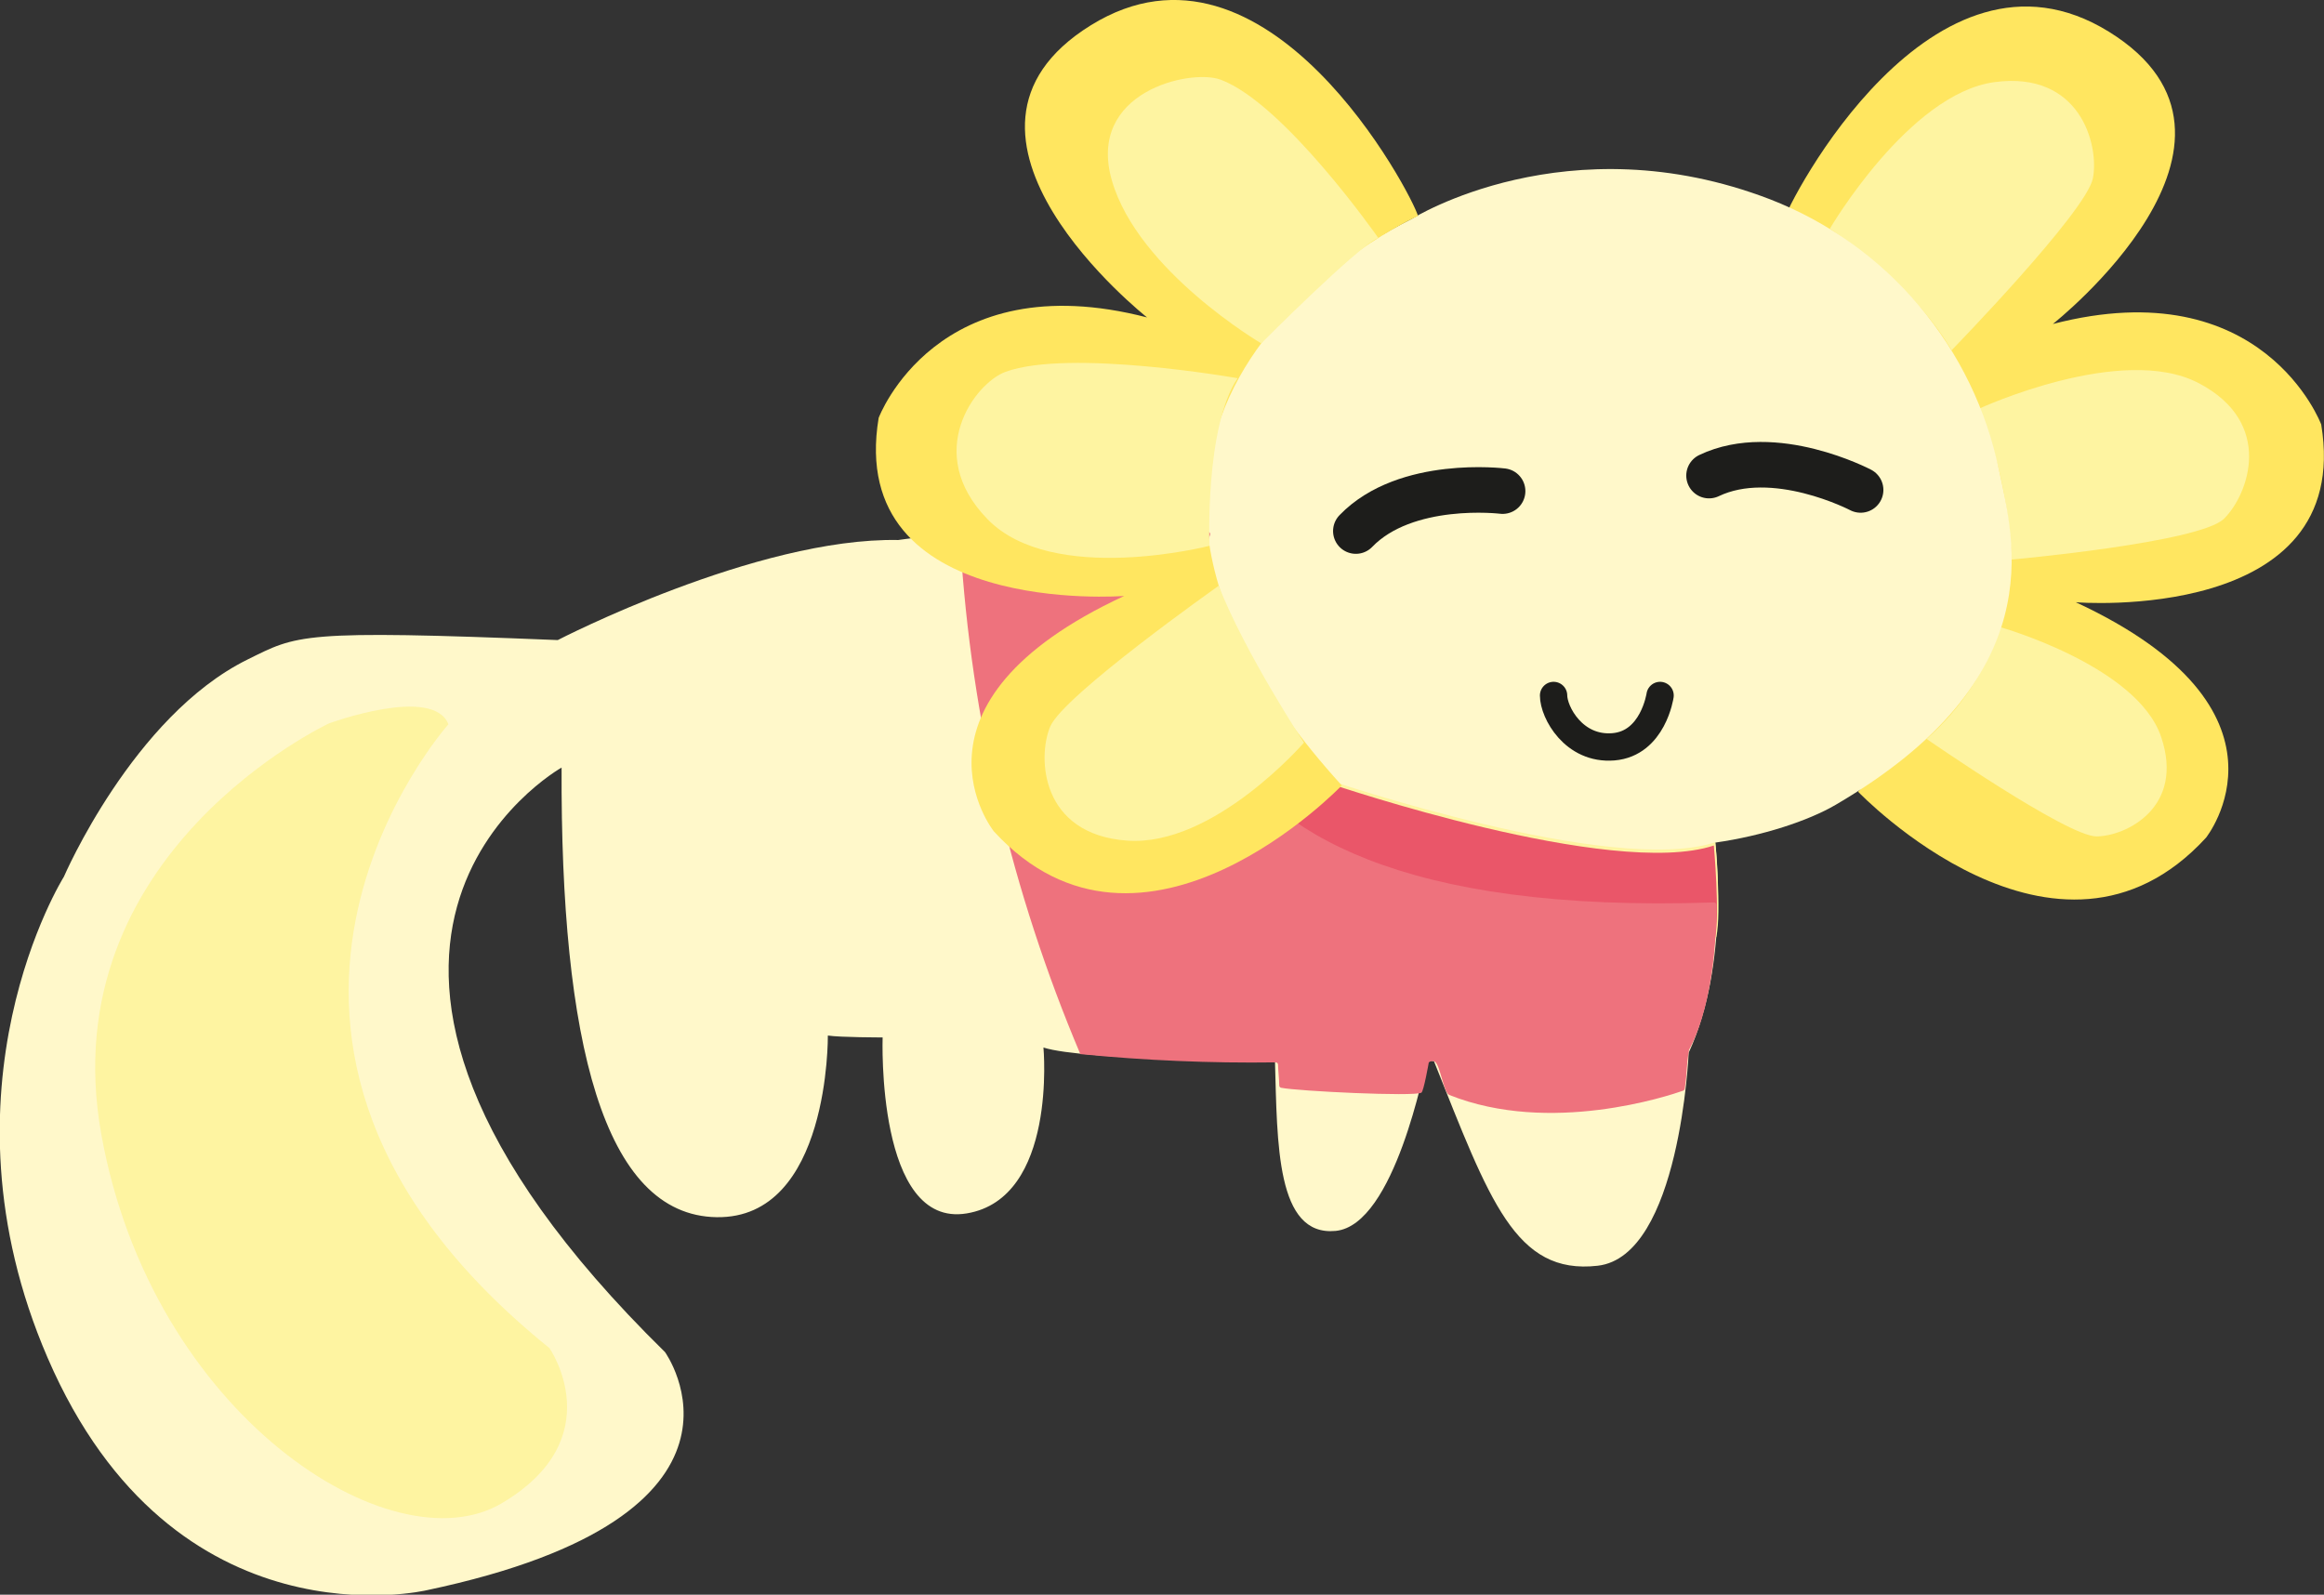 <svg width="255" height="175" viewBox="0 0 255 175" fill="none" xmlns="http://www.w3.org/2000/svg">
<rect x="0" y="0" width="255" height="175" fill="#333333" stroke="none"/>
<g clip-path="url(#clip0_173_528)">
<path d="M203.876 86.879C203.876 86.879 225.728 109.733 242.054 91.927C242.054 91.927 253.252 77.935 227.764 66.086C227.789 66.111 258.298 68.511 254.695 46.584C254.695 46.584 248.354 29.572 225.249 35.554C225.249 35.554 250.745 15.456 231.401 3.483C212.056 -8.489 196.224 22.117 195.631 24.392C195.631 24.392 241.724 45.318 203.876 86.879Z" fill="#FFE660"/>
<path d="M200.776 25.104C200.776 25.104 209.45 10.268 218.851 9.011C228.251 7.753 230.345 15.903 229.644 19.56C228.943 23.218 214.142 38.434 214.142 38.434C209.442 30.524 200.776 25.104 200.776 25.104Z" fill="#FEF4A1"/>
<path d="M217.21 44.822C217.21 44.822 232.794 37.648 241.213 42.025C249.632 46.402 246.697 54.287 244.033 56.919C241.37 59.55 220.731 61.403 220.731 61.403C220.476 55.719 219.287 50.116 217.21 44.822Z" fill="#FEF4A1"/>
<path d="M219.543 68.842C219.543 68.842 234.485 73.078 237.123 80.847C239.762 88.617 233.248 91.769 230.04 91.786C226.833 91.803 211.396 81.088 211.396 81.088C215.124 77.783 217.932 73.563 219.543 68.842Z" fill="#FEF4A1"/>
<path d="M201.403 88.327C198.418 90.073 193.396 91.728 188.209 92.465C188.209 92.465 189.859 105.629 185.29 115.525C185.29 115.525 184.35 137.865 175.305 138.9C166.259 139.934 163.439 131.717 157.346 116.468C157.346 116.468 156.727 116.253 156.521 116.559C156.315 116.865 153.082 134.448 146.552 135.077C140.021 135.706 140.153 125.462 139.897 116.468C139.897 116.468 118.929 116.385 114.492 114.954C114.492 114.954 116.026 131.502 106.073 133.157C96.121 134.812 96.846 113.845 96.846 113.845C96.846 113.845 92.179 113.845 90.835 113.638C90.835 113.638 91.066 133.761 78.632 133.571C66.197 133.381 61.497 114.226 61.62 84.232C61.62 84.232 27.252 103.519 72.967 148.374C72.967 148.374 85.855 166.271 46.844 174.504C46.844 174.504 19.105 181.123 5.228 149.011C-7.561 119.405 7.009 96.213 7.009 96.213C7.009 96.213 14.587 78.605 27.128 72.391C32.653 69.669 32.802 69.082 61.2 70.24C61.2 70.24 82.993 58.962 98.561 59.26C98.561 59.26 118.351 56.447 131.8 57.324C131.8 57.324 129.879 36.531 154.954 23.995C154.954 23.995 171.973 13.313 194.237 21.877C200.572 24.338 206.191 28.354 210.579 33.558C214.967 38.762 217.984 44.987 219.354 51.664C220.986 59.31 225.274 74.369 201.403 88.327Z" fill="#FFF8CA"/>
<path d="M49.203 79.482C49.203 79.482 18.33 114.069 60.293 147.943C60.293 147.943 67.137 157.831 55.04 164.972C42.944 172.112 16.607 155.241 11.107 124.428C5.607 93.615 36.1 79.383 36.1 79.383C36.1 79.383 47.52 75.18 49.203 79.482Z" fill="#FEF4A1"/>
<path d="M188.209 92.423C188.209 92.423 188.91 100.035 188.325 102.807C187.797 105.29 147.302 110.254 133.655 93.126C133.655 93.126 147.179 87.963 145.834 85.614C145.826 85.614 176.88 96.18 188.209 92.423Z" fill="#FEF4A1"/>
<path d="M164.872 53.894C164.872 53.894 154.262 52.584 148.77 58.276" stroke="#1D1D1B" stroke-width="5" stroke-miterlimit="10" stroke-linecap="round"/>
<path d="M204.154 53.765C204.154 53.765 194.671 48.783 187.524 52.19" stroke="#1D1D1B" stroke-width="5" stroke-miterlimit="10" stroke-linecap="round"/>
<path d="M170.466 76.32C170.466 78.152 172.675 82.312 177.033 81.953C181.392 81.593 182.151 76.32 182.151 76.32" stroke="#1D1D1B" stroke-width="3" stroke-miterlimit="10" stroke-linecap="round"/>
<path d="M188.049 92.785C188.049 92.785 188.742 100.306 188.164 103.053C187.642 105.506 147.603 110.411 134.111 93.48C134.111 93.48 147.481 88.386 146.152 86.064C146.152 86.064 176.856 96.504 188.049 92.785Z" fill="#EA5669"/>
<path d="M105.38 59.707C105.299 58.276 114.413 58.889 132.496 58.333C132.542 58.333 132.588 58.344 132.628 58.365C132.669 58.386 132.704 58.417 132.731 58.455C132.757 58.493 132.774 58.536 132.78 58.582C132.786 58.628 132.781 58.674 132.765 58.718C131.208 62.985 119.093 101.377 188.049 99.031C188.087 99.03 188.124 99.036 188.159 99.049C188.194 99.063 188.226 99.083 188.254 99.109C188.281 99.135 188.303 99.165 188.318 99.2C188.333 99.234 188.342 99.271 188.343 99.309C188.343 100.985 188.302 109.659 185.318 115.226C185.315 115.253 185.315 115.281 185.318 115.308C184.984 117.27 185.171 117.352 184.862 119.461C184.853 119.511 184.833 119.559 184.801 119.599C184.77 119.639 184.729 119.67 184.682 119.69C183.125 120.238 170.089 124.595 159.017 120.156C158.406 119.911 158.047 116.992 157.46 116.51C157.351 116.454 157.228 116.431 157.107 116.444C156.985 116.457 156.87 116.506 156.775 116.583C156.775 116.583 156.213 119.788 155.96 119.911C155.145 120.352 142.443 119.747 140.584 119.371C140.522 119.362 140.466 119.33 140.425 119.282C140.385 119.234 140.363 119.173 140.364 119.11C140.364 118.423 140.241 117.475 140.233 116.853C140.236 116.817 140.23 116.781 140.218 116.747C140.205 116.713 140.185 116.683 140.16 116.657C140.134 116.632 140.104 116.612 140.07 116.599C140.036 116.586 140 116.581 139.964 116.583C132.811 116.68 125.658 116.377 118.539 115.676C111.019 97.903 106.569 78.977 105.38 59.707Z" fill="#EE727D"/>
<path d="M147.228 86.193C147.228 86.193 125.377 109.038 109.05 91.232C109.05 91.232 97.852 77.24 123.348 65.4C123.348 65.4 92.773 67.791 96.409 45.864C96.409 45.864 102.75 28.852 125.863 34.834C125.863 34.834 100.367 14.736 119.704 2.764C139.04 -9.209 154.971 21.422 155.589 23.697C155.589 23.697 109.388 44.606 147.228 86.193Z" fill="#FFE660"/>
<path d="M143.08 81.493C143.08 81.493 133.185 92.92 123.695 92.249C114.204 91.579 113.8 83.148 115.234 79.731C116.669 76.313 133.721 64.282 133.721 64.282C136.632 71.713 143.08 81.493 143.08 81.493Z" fill="#FEF4A1"/>
<path d="M132.707 59.897C132.707 59.897 115.531 64.316 108.374 56.993C101.217 49.67 107.013 42.017 110.32 40.809C117.296 38.243 135.799 41.504 135.799 41.504C132.196 46.832 132.707 59.897 132.707 59.897Z" fill="#FEF4A1"/>
<path d="M138.388 37.681C138.388 37.681 124.874 29.738 122.004 19.817C119.184 10.061 130.621 7.521 133.919 8.738C140.895 11.319 151.235 26.113 151.235 26.113C149.05 26.966 138.388 37.681 138.388 37.681Z" fill="#FEF4A1"/>
</g>
<defs>
<clipPath id="clip0_173_528">
<rect width="255" height="175" fill="white" transform="matrix(-1 0 0 1 255 0)"/>
</clipPath>
</defs>
</svg>
